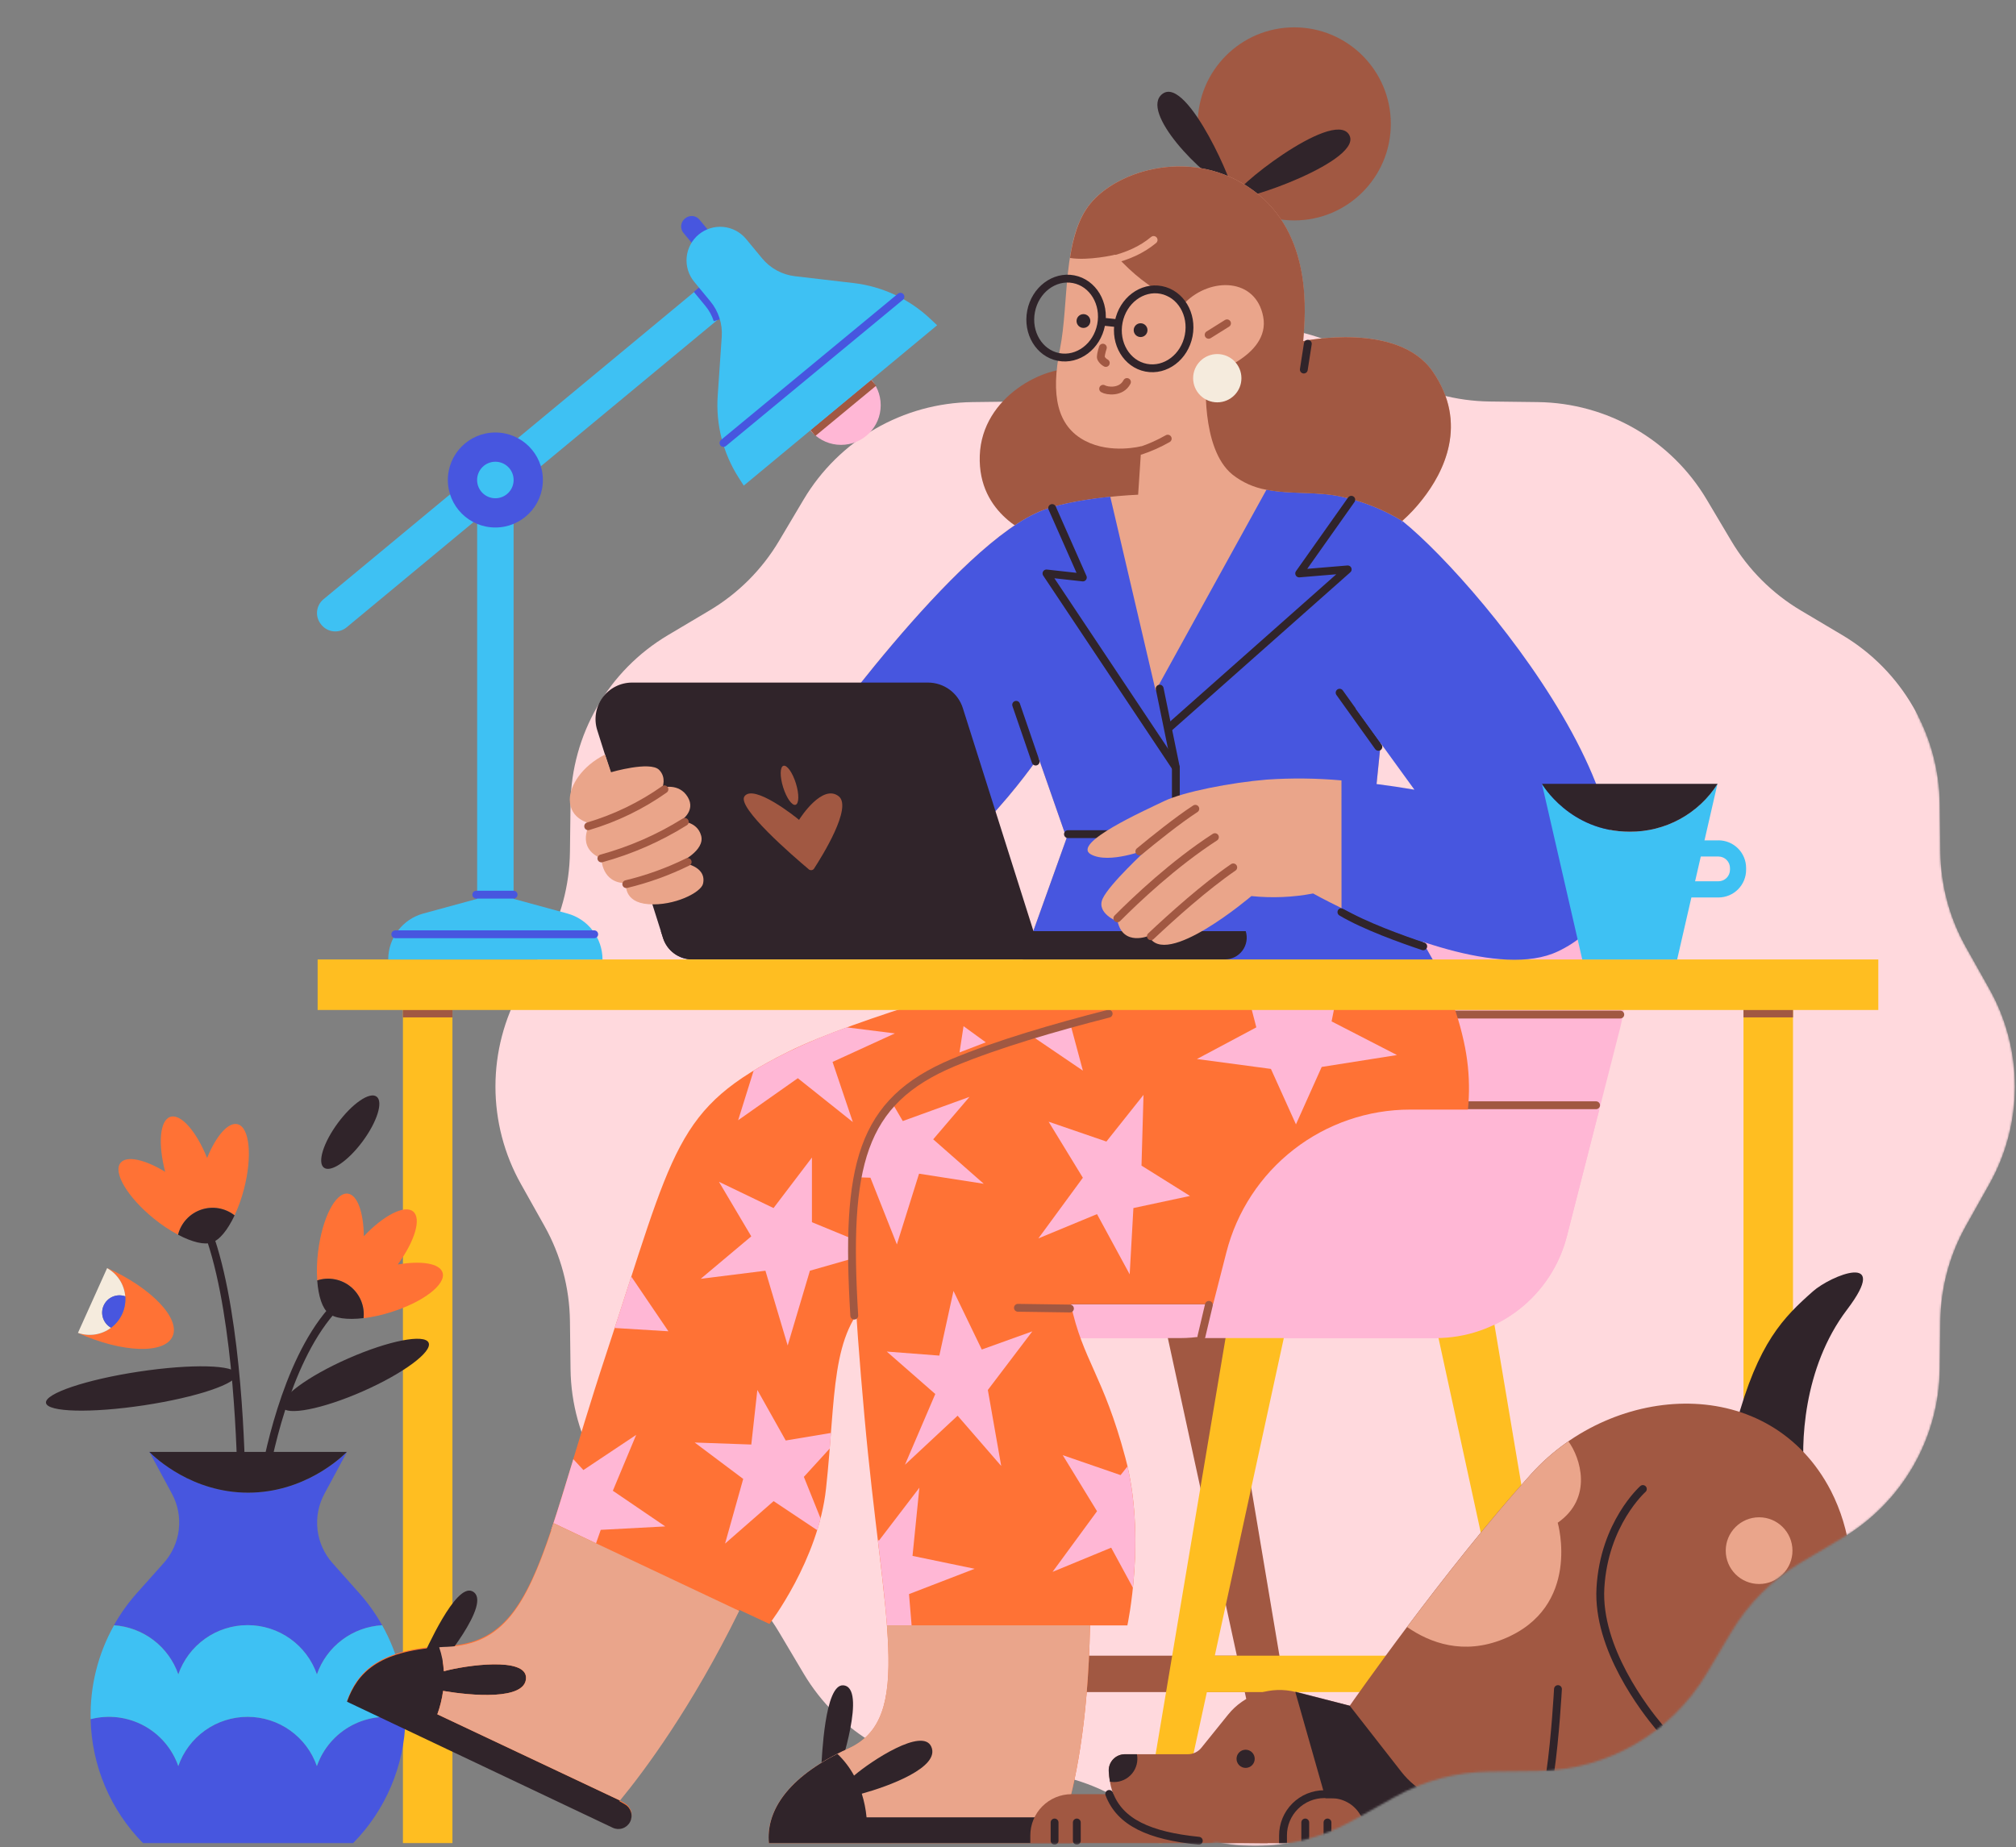 <svg width="1029" height="943" viewBox="0 0 1029 943" fill="none" xmlns="http://www.w3.org/2000/svg">
<rect x="0" y="0" width="1029" height="943" fill="#808080" stroke="none"/>
<mask id="mask0_132_16372" style="mask-type:alpha" maskUnits="userSpaceOnUse" x="0" y="0" width="1029" height="943">
<path d="M590.885 179.963C621.799 162.621 659.512 162.621 690.426 179.963L711.856 191.983C726.709 200.309 743.379 204.776 760.366 204.983L784.936 205.286C820.379 205.725 853.039 224.581 871.141 255.056L883.689 276.183C892.373 290.802 904.582 303.011 919.201 311.694L940.326 324.242C970.802 342.345 989.658 375.004 990.097 410.447L990.401 435.017C990.616 452.035 995.087 468.722 1003.4 483.528L1015.42 504.958C1023.95 520.133 1028.43 537.282 1028.43 554.728C1028.43 572.175 1023.95 589.323 1015.42 604.498L1003.4 625.929C995.087 640.734 990.616 657.421 990.401 674.439L990.097 699.009C989.658 734.452 970.802 767.111 940.326 785.214L919.201 797.762C904.582 806.446 892.373 818.654 883.689 833.274L871.14 854.4C853.039 884.875 820.379 903.73 784.936 904.17L760.366 904.474C743.379 904.681 726.709 909.147 711.856 917.473L690.426 929.494C659.512 946.835 621.799 946.835 590.885 929.494L569.454 917.473C554.601 909.147 537.931 904.681 520.944 904.474L496.375 904.17C460.932 903.73 428.272 884.875 410.169 854.4L397.621 833.274C388.938 818.654 376.729 806.446 362.109 797.762L340.983 785.213C310.508 767.111 291.653 734.452 291.212 699.009L290.909 674.439C290.694 657.421 286.223 640.734 277.911 625.929L265.89 604.498C257.365 589.323 252.884 572.175 252.884 554.728C252.884 537.282 257.365 520.133 265.89 504.958L277.911 483.528C286.223 468.722 290.694 452.035 290.909 435.017L291.213 410.447C291.653 375.004 310.508 342.345 340.984 324.242L362.11 311.694C376.729 303.011 388.938 290.802 397.621 276.183L410.17 255.056C428.272 224.581 460.932 205.725 496.375 205.286L520.944 204.983C537.931 204.776 554.601 200.309 569.454 191.983L590.885 179.963Z" fill="#FFD9DD"/>
<path d="M34.053 544.553L0 941.659H539.717H615.421C644.862 941.659 978.487 695.201 978.487 695.201V255.278L671.553 0.5L348.447 97.907L136.211 303.808L34.053 544.553Z" fill="#FFD9DD"/>
</mask>
<g mask="url(#mask0_132_16372)">
<path d="M590.885 179.963C621.799 162.621 659.512 162.621 690.426 179.963L711.856 191.983C726.709 200.309 743.379 204.776 760.366 204.983L784.936 205.286C820.379 205.725 853.039 224.581 871.141 255.056L883.69 276.183C892.373 290.802 904.582 303.011 919.201 311.694L940.326 324.242C970.802 342.345 989.658 375.004 990.097 410.447L990.401 435.017C990.616 452.035 995.087 468.722 1003.4 483.528L1015.42 504.958C1023.95 520.133 1028.43 537.282 1028.43 554.728C1028.43 572.175 1023.95 589.323 1015.42 604.498L1003.4 625.929C995.087 640.734 990.616 657.421 990.401 674.439L990.097 699.009C989.658 734.452 970.802 767.111 940.326 785.214L919.201 797.762C904.582 806.446 892.373 818.654 883.69 833.274L871.14 854.4C853.039 884.875 820.379 903.73 784.936 904.17L760.366 904.474C743.379 904.681 726.709 909.147 711.856 917.473L690.426 929.494C659.512 946.835 621.799 946.835 590.885 929.494L569.455 917.473C554.601 909.147 537.931 904.681 520.944 904.474L496.375 904.17C460.932 903.73 428.272 884.875 410.169 854.4L397.621 833.274C388.938 818.654 376.729 806.446 362.109 797.762L340.983 785.213C310.508 767.111 291.653 734.452 291.212 699.009L290.909 674.439C290.694 657.421 286.223 640.734 277.911 625.929L265.89 604.498C257.365 589.323 252.884 572.175 252.884 554.728C252.884 537.282 257.365 520.133 265.89 504.958L277.911 483.528C286.223 468.722 290.694 452.035 290.909 435.017L291.213 410.447C291.653 375.004 310.508 342.345 340.984 324.242L362.11 311.694C376.729 303.011 388.938 290.802 397.621 276.183L410.17 255.056C428.272 224.581 460.932 205.725 496.375 205.286L520.944 204.983C537.931 204.776 554.601 200.309 569.455 191.983L590.885 179.963Z" fill="#FFD9DD"/>
<path d="M230.935 511.517H205.665V941.019H230.935V511.517Z" fill="#FFBE21"/>
<path d="M230.946 517.423H205.665" stroke="#A15842" stroke-width="4" stroke-miterlimit="10"/>
<path d="M90.992 854.837C93.552 847.496 98.332 841.133 104.671 836.63C111.009 832.127 118.592 829.708 126.366 829.708C134.141 829.708 141.724 832.127 148.062 836.63C154.4 841.133 159.181 847.496 161.741 854.837C164.184 847.828 168.654 841.703 174.584 837.239C180.513 832.774 187.636 830.172 195.047 829.762C191.738 823.865 187.798 818.345 183.297 813.3L169.694 798C165.466 793.246 162.802 787.307 162.066 780.987C161.33 774.668 162.556 768.275 165.579 762.677L177.123 741.224C173.882 744.485 155.145 762.028 126.706 762.028C98.267 762.028 79.53 744.485 76.289 741.224H76.237L87.792 762.677C90.802 768.286 92.009 774.687 91.251 781.008C90.492 787.328 87.804 793.261 83.553 798L69.961 813.238C65.451 818.284 61.501 823.804 58.18 829.701C65.511 830.211 72.531 832.866 78.365 837.336C84.199 841.805 88.591 847.891 90.992 854.837Z" fill="#4756DF"/>
<path d="M197.115 876.517C189.338 876.518 181.754 878.94 175.415 883.446C169.077 887.952 164.298 894.319 161.741 901.663C159.186 894.317 154.407 887.949 148.068 883.442C141.729 878.935 134.144 876.514 126.366 876.514C118.589 876.514 111.004 878.935 104.665 883.442C98.326 887.949 93.547 894.317 90.992 901.663C87.898 892.787 81.582 885.397 73.296 880.959C65.01 876.52 55.358 875.357 46.255 877.7C46.777 901.444 56.346 924.093 73.007 941.02H180.21C196.836 924.129 206.403 901.538 206.962 877.844C203.753 876.964 200.442 876.518 197.115 876.517Z" fill="#4756DF"/>
<path d="M126.624 762.07C155.063 762.07 173.8 744.527 177.041 741.265H76.207C79.448 744.496 98.184 762.07 126.624 762.07Z" fill="#30242A"/>
<path d="M90.992 901.663C93.547 894.317 98.326 887.949 104.665 883.442C111.004 878.935 118.589 876.514 126.367 876.514C134.144 876.514 141.729 878.935 148.068 883.442C154.407 887.949 159.186 894.317 161.741 901.663C164.86 892.693 171.272 885.242 179.677 880.82C188.082 876.398 197.853 875.334 207.013 877.844C207.436 861.033 203.309 844.421 195.067 829.762C187.656 830.172 180.534 832.775 174.604 837.239C168.675 841.703 164.204 847.828 161.761 854.837C159.202 847.496 154.421 841.133 148.083 836.63C141.744 832.128 134.162 829.708 126.387 829.708C118.612 829.708 111.03 832.128 104.692 836.63C98.353 841.133 93.573 847.496 91.013 854.837C88.596 847.909 84.199 841.842 78.366 837.39C72.533 832.938 65.521 830.297 58.201 829.793C49.996 844.402 45.877 860.95 46.275 877.7C55.379 875.357 65.03 876.52 73.317 880.958C81.603 885.397 87.919 892.787 91.013 901.663H90.992Z" fill="#3EC1F3"/>
<path d="M134.094 759.127C136.151 746.533 145.504 696.61 169.025 669.477" stroke="#30242A" stroke-width="4" stroke-miterlimit="10" stroke-linecap="round"/>
<path d="M123.238 759.487C123.084 745.185 121.613 674.961 107.65 633.064" stroke="#30242A" stroke-width="4" stroke-miterlimit="10" stroke-linecap="round"/>
<path d="M185.123 710.351C205.747 701.276 220.81 690.159 218.769 685.519C216.727 680.88 198.354 684.475 177.731 693.549C157.107 702.624 142.044 713.741 144.085 718.381C146.127 723.02 164.5 719.425 185.123 710.351Z" fill="#30242A"/>
<path d="M185.111 582.697C192.526 572.673 195.703 562.452 192.208 559.867C188.713 557.282 179.869 563.311 172.455 573.335C165.041 583.358 161.864 593.58 165.359 596.165C168.854 598.75 177.697 592.72 185.111 582.697Z" fill="#30242A"/>
<path d="M73.454 717.476C100.339 713.41 121.552 706.265 120.834 701.517C120.116 696.77 97.739 696.217 70.854 700.283C43.968 704.349 22.756 711.494 23.474 716.242C24.192 720.99 46.569 721.542 73.454 717.476Z" fill="#30242A"/>
<path d="M54.671 647.345V647.417C58.644 649.639 61.64 653.268 63.069 657.589C64.498 661.91 64.256 666.609 62.391 670.761C60.527 674.913 57.174 678.215 52.995 680.018C48.816 681.82 44.113 681.991 39.814 680.497V680.559C62.347 690.683 83.965 691.455 88.08 682.287C92.196 673.12 77.215 657.47 54.671 647.345Z" fill="#FF7235"/>
<path d="M121.294 573.963C116.499 572.718 110.264 579.972 105.706 591.197C100.221 577.564 92.268 568.437 86.907 570.207C81.547 571.977 80.59 584.036 84.304 598.255C73.953 591.958 64.631 589.839 61.514 593.697C57.542 598.616 65.197 611.374 78.614 622.209C82.431 625.318 86.538 628.054 90.879 630.378C91.619 627.439 93.081 624.732 95.133 622.502C97.185 620.272 99.762 618.59 102.629 617.608C105.497 616.627 108.564 616.377 111.552 616.883C114.54 617.388 117.355 618.631 119.74 620.501C121.751 616.172 123.356 611.667 124.535 607.042C128.867 590.364 127.416 575.547 121.294 573.963Z" fill="#FF7235"/>
<path d="M225.894 649.701C224.412 644.968 214.956 643.528 203.021 645.586C211.684 633.722 215.224 622.147 210.892 618.535C206.56 614.924 195.808 620.49 185.704 631.16C185.581 619.04 182.443 610.006 177.524 609.399C171.258 608.627 164.467 621.879 162.368 638.98C161.746 643.869 161.595 648.807 161.916 653.725C164.802 652.794 167.876 652.601 170.856 653.161C173.837 653.721 176.63 655.018 178.982 656.933C181.334 658.848 183.169 661.321 184.322 664.127C185.474 666.932 185.907 669.981 185.581 672.996C190.32 672.397 194.993 671.363 199.543 669.909C215.975 664.796 227.777 655.731 225.894 649.701Z" fill="#FF7235"/>
<path d="M179.119 657.038C176.766 655.075 173.955 653.739 170.947 653.154C167.939 652.57 164.832 652.755 161.916 653.694C162.502 661.832 164.56 668.098 167.657 670.372C170.548 673.048 177.236 673.943 185.56 672.965C185.885 669.985 185.466 666.971 184.342 664.191C183.218 661.412 181.424 658.955 179.119 657.038Z" fill="#30242A"/>
<path d="M102.814 617.548C99.905 618.508 97.285 620.187 95.199 622.43C93.112 624.673 91.626 627.407 90.879 630.378C98.081 634.185 104.481 635.729 108.082 634.329C111.879 633.3 116.17 628.084 119.74 620.501C117.382 618.65 114.602 617.411 111.649 616.896C108.695 616.381 105.66 616.605 102.814 617.548Z" fill="#30242A"/>
<path d="M56.678 677.894C54.743 676.815 53.284 675.049 52.59 672.945C51.895 670.841 52.016 668.553 52.928 666.535C53.841 664.516 55.478 662.913 57.516 662.044C59.553 661.175 61.843 661.103 63.932 661.843C63.69 658.866 62.719 655.994 61.104 653.482C59.489 650.969 57.279 648.893 54.671 647.438L39.783 680.497C42.597 681.48 45.609 681.756 48.555 681.302C51.501 680.848 54.29 679.678 56.678 677.894Z" fill="#F5EBDD"/>
<path d="M52.891 666.545C51.994 668.563 51.885 670.845 52.586 672.939C53.287 675.034 54.746 676.791 56.678 677.863C59.151 676.024 61.114 673.585 62.384 670.777C63.653 667.969 64.186 664.883 63.932 661.812C61.834 661.065 59.531 661.137 57.484 662.015C55.437 662.892 53.797 664.51 52.891 666.545Z" fill="#4856DF"/>
<path d="M732.863 683.152H471.178L475.603 665.598H590.471L634.282 494.262C640.251 470.924 653.819 450.237 672.846 435.463C691.873 420.689 715.277 412.67 739.366 412.669C798.313 412.669 841.445 468.231 826.824 525.336L799.753 631.201C795.954 646.058 787.318 659.228 775.207 668.634C763.096 678.04 748.198 683.148 732.863 683.152Z" fill="#FFB7D5"/>
<path d="M473.205 845.299V863.881H639.983V845.299H473.205Z" fill="#A15842"/>
<path d="M667.455 931.039L624.076 672.831H489.102L445.723 931.039C445.518 932.267 445.583 933.525 445.914 934.725C446.245 935.926 446.833 937.04 447.638 937.99C448.443 938.939 449.445 939.702 450.575 940.226C451.705 940.749 452.935 941.02 454.18 941.019C456.137 941.017 458.034 940.347 459.557 939.12C461.08 937.892 462.138 936.181 462.556 934.269L519.373 672.831H593.846L650.642 934.269C651.058 936.182 652.116 937.894 653.639 939.122C655.163 940.35 657.061 941.019 659.018 941.019C660.261 941.017 661.489 940.744 662.616 940.219C663.744 939.695 664.743 938.931 665.546 937.982C666.349 937.032 666.935 935.919 667.265 934.72C667.594 933.521 667.659 932.265 667.455 931.039Z" fill="#A15842"/>
<path d="M611.368 845.299V863.881H778.146V845.299H611.368Z" fill="#FFBE21"/>
<path d="M805.618 931.039L762.198 672.831H627.275L583.896 931.039C583.691 932.267 583.757 933.525 584.087 934.725C584.418 935.926 585.007 937.04 585.812 937.99C586.617 938.939 587.619 939.702 588.749 940.226C589.879 940.749 591.109 941.02 592.354 941.019C594.31 941.019 596.206 940.349 597.728 939.121C599.25 937.893 600.305 936.181 600.719 934.269L657.515 672.831H731.999L788.795 934.269C789.211 936.183 790.271 937.897 791.796 939.125C793.322 940.353 795.222 941.022 797.181 941.019C798.424 941.017 799.652 940.744 800.78 940.219C801.907 939.695 802.907 938.931 803.709 937.982C804.512 937.032 805.099 935.919 805.428 934.72C805.758 933.521 805.823 932.265 805.618 931.039Z" fill="#FFBE21"/>
<path d="M669.297 631.201L685.842 566.493H576.19C554.687 566.493 533.796 573.651 516.811 586.837C499.826 600.023 487.714 618.488 482.383 639.32L471.178 683.151H602.396C617.733 683.15 632.633 678.043 644.746 668.637C656.859 659.231 665.497 646.06 669.297 631.201Z" fill="#FFB7D5"/>
<path d="M478.308 663.88H617.521" stroke="#A15842" stroke-width="4" stroke-linecap="round" stroke-linejoin="round"/>
<path d="M590.965 663.232L615.36 567.851" stroke="#A15842" stroke-width="4" stroke-linecap="round" stroke-linejoin="round"/>
<path d="M814.673 564.281H748.822" stroke="#A15842" stroke-width="4" stroke-linecap="round" stroke-linejoin="round"/>
<path d="M827.02 517.979H742.648" stroke="#A15842" stroke-width="4" stroke-linecap="round" stroke-linejoin="round"/>
<path d="M519.692 497.071C519.692 497.071 437.141 519.553 402.076 537.096C344.261 565.999 344.456 585.075 309.205 691.867C276.661 790.561 273.08 838.395 228.188 840.288C193.915 841.729 182.679 852.944 177.123 868.316L312.745 932.665C314.299 933.4 316.076 933.514 317.712 932.982C319.347 932.45 320.718 931.313 321.542 929.804C322.382 928.261 322.587 926.452 322.112 924.76C321.637 923.069 320.521 921.63 319.001 920.75L316.151 919.103C328.755 903.834 353.068 871.3 377.31 821.881L392.743 829.083C392.743 829.083 417.674 796.683 421.625 759.93C426.77 712.466 423.683 680.476 445.362 661.904L698.168 497.03L519.692 497.071Z" fill="#FF7235"/>
<path d="M214.864 847.912C217.549 842.325 232.469 808.289 241.05 812.404C252.214 817.755 223.239 851.925 223.239 851.925L214.864 847.912Z" fill="#30242A"/>
<path d="M177.113 868.8L312.735 933.138C314.305 933.887 316.104 933.999 317.755 933.45C319.406 932.902 320.78 931.735 321.589 930.195C322.399 928.655 322.58 926.861 322.096 925.191C321.611 923.52 320.498 922.102 318.991 921.233L316.14 919.587L316.429 919.237L223.208 875.23C224.605 871.36 225.585 867.352 226.131 863.274C240.083 865.692 268.316 868.295 268.46 856.658C268.615 845.814 237.778 850.166 226.511 853.232C226.268 849.064 225.458 844.948 224.104 840.998C193.02 843.138 182.443 854.045 177.113 868.8Z" fill="#30242A"/>
<path d="M402.076 537.096C395.583 540.338 389.832 543.455 384.677 546.583L376.765 571.925L407.221 550.472L435.3 572.862L424.949 542.169L456.753 527.6L432.172 524.513C421.923 528.17 411.877 532.37 402.076 537.096Z" fill="#FFB7D5"/>
<path d="M491.808 523.906L489.75 537.313L503.167 532.158L491.808 523.906Z" fill="#FFB7D5"/>
<path d="M414.423 590.971L394.822 616.766L366.959 603.359L383.462 631.212L357.667 652.881L390.685 648.755L402.045 686.938L413.394 648.755L449.509 638.435L414.423 623.989V590.971Z" fill="#FFB7D5"/>
<path d="M304.226 787.926L306.633 781.053L339.559 779.304L312.807 761.092L324.722 732.56L297.774 750.525L292.63 744.969C288.514 758.52 284.872 770.589 281.312 781.197H281.476C281.867 780.035 282.258 778.862 282.649 777.668L304.226 787.926Z" fill="#FFB7D5"/>
<path d="M304.225 787.927L282.618 777.709C282.227 778.903 281.836 780.076 281.445 781.239C268.388 820.132 256.494 839.578 228.209 840.772C226.82 840.772 225.482 840.906 224.165 840.998C225.52 844.948 226.33 849.064 226.573 853.232C237.891 850.145 268.676 845.814 268.522 856.658C268.357 868.296 240.144 865.692 226.192 863.274C225.636 867.354 224.646 871.362 223.239 875.23L316.459 919.237C329.136 903.804 353.243 871.434 377.299 822.426L304.225 787.927Z" fill="#EAA58B"/>
<path d="M386.56 709.636L383.473 737.499L354.581 736.47L379.347 755.053L370.087 788.071L394.873 766.391L417.15 781.249C417.767 779.28 418.333 777.287 418.847 775.271L410.307 754.003L423.539 739.506C423.755 736.81 423.961 734.155 424.156 731.573L401.047 735.431L386.56 709.636Z" fill="#FFB7D5"/>
<path d="M322.201 651.718C319.598 659.764 316.799 668.5 313.712 677.997L341.164 679.674L322.201 651.718Z" fill="#FFB7D5"/>
<path d="M419.135 903.083C419.567 896.91 420.915 859.766 430.402 860.434C442.749 861.299 428.396 903.731 428.396 903.731L419.135 903.083Z" fill="#30242A"/>
<path d="M647.648 498.584C647.648 498.584 544.458 517.722 487.703 541.449C430.402 565.412 430.958 607.968 441.267 723.568C450.528 827.056 467.073 877.309 433.036 892.784C401.819 906.983 390.974 924.783 392.455 941.061H546.125C546.991 941.061 547.848 940.89 548.649 940.559C549.449 940.227 550.176 939.741 550.788 939.129C551.401 938.517 551.887 937.789 552.218 936.989C552.549 936.189 552.72 935.331 552.72 934.465C552.72 932.716 552.025 931.038 550.788 929.802C549.551 928.565 547.874 927.87 546.125 927.87H543.532C548.378 912.014 555.406 881.064 556.373 829.845H575.428C575.428 829.845 585.224 784.572 574.399 744.197C563.081 701.899 552.73 694.676 546.546 665.783H639.016C709.63 665.783 762.486 600.468 747.124 531.551C742.329 510.015 735.374 498.625 735.374 498.625L647.648 498.584Z" fill="#FF7235"/>
<path d="M583.67 558.982L564.727 582.811L535.228 572.676L552.71 601.291L530.012 632.251L559.933 619.863L576.611 650.607L578.505 616.766L607.397 610.582L582.641 595.097L583.67 558.982Z" fill="#FFB7D5"/>
<path d="M542.451 742.932L559.943 771.546L537.245 802.506L567.166 790.159L578.258 810.604C579.884 794.717 580.686 771.217 575.5 748.653L571.961 753.108L542.451 742.932Z" fill="#FFB7D5"/>
<path d="M465.303 829.803L463.975 813.855L497.477 800.932L465.766 794.357L469.264 759.549L448.686 786.476L448.068 786.218C450.044 802.835 451.772 817.354 452.74 829.917V829.803H465.303Z" fill="#FFB7D5"/>
<path d="M546.125 927.829H543.532C548.378 911.973 555.406 881.023 556.373 829.804H452.709V829.896C452.791 830.925 452.863 831.954 452.935 832.983C452.935 833.076 452.935 833.179 452.935 833.271C455.086 865.425 451.577 884.234 432.995 892.681C401.778 906.88 390.933 924.68 392.414 940.958H546.125C547.874 940.958 549.551 940.263 550.788 939.026C552.025 937.789 552.72 936.112 552.72 934.362C552.72 932.613 552.025 930.936 550.788 929.699C549.551 928.462 547.874 927.767 546.125 927.767V927.829Z" fill="#EAA58B"/>
<path d="M683.712 501.249L636.309 505.447L641.248 524.502L610.926 540.677L648.697 545.729L661.477 574.035L674.616 544.721L713.036 538.65L679.668 521.467L683.712 501.249Z" fill="#FFB7D5"/>
<path d="M457.782 635.338L469.1 599.223L502.118 604.367L476.323 581.669L494.843 560L460.796 572.347L455.353 563.015C446.597 572.934 441.309 585.25 438.479 601.085L444.282 601.27L457.782 635.338Z" fill="#FFB7D5"/>
<path d="M546.125 522.043C539.159 523.978 532.224 526.005 525.454 528.093L552.73 546.614L546.125 522.043Z" fill="#FFB7D5"/>
<path d="M501.12 688.996L486.674 659.075L479.451 692.093L452.627 690.035L477.382 711.704L461.907 747.819L488.773 722.775L511.038 748.447L504.217 709.636L526.915 679.715L501.12 688.996Z" fill="#FFB7D5"/>
<path d="M439.868 915.76C453.511 911.994 480.14 902.301 475.324 891.714C470.838 881.836 444.807 898.916 435.927 906.52C433.686 902.407 430.822 898.666 427.439 895.428C400.501 909.144 391.046 925.75 392.455 941.02H546.124C547.874 941.02 549.551 940.325 550.788 939.088C552.025 937.851 552.72 936.173 552.72 934.424C552.72 932.675 552.025 930.997 550.788 929.761C549.551 928.524 547.874 927.829 546.124 927.829H442.306C441.92 923.731 441.103 919.686 439.868 915.76Z" fill="#30242A"/>
<path d="M546.125 668.057L519.558 667.687" stroke="#A15842" stroke-width="4" stroke-miterlimit="10" stroke-linecap="round"/>
<path d="M565.88 517.537C538.356 524.554 508.939 533.166 486.653 542.467C439.117 562.377 431.41 595.055 436.03 671.689" stroke="#A15842" stroke-width="4" stroke-miterlimit="10" stroke-linecap="round"/>
<path d="M915.178 511.517H889.907V941.019H915.178V511.517Z" fill="#FFBE21"/>
<path d="M915.178 517.423H889.907" stroke="#A15842" stroke-width="4" stroke-miterlimit="10"/>
<path d="M548.584 188.55C534.179 186.492 501.181 201.977 500.091 232.588C499 263.198 526.328 273.035 530.701 275.226L594.113 265.379L598.486 195.413L548.584 188.55Z" fill="#A15842"/>
<path d="M660.613 112.533C687.832 112.533 709.898 90.468 709.898 63.248C709.898 36.029 687.832 13.963 660.613 13.963C633.393 13.963 611.327 36.029 611.327 63.248C611.327 90.468 633.393 112.533 660.613 112.533Z" fill="#A15842"/>
<path d="M628.644 97.141C631.648 98.53 606.347 38.492 593.434 47.855C581.283 56.694 613.385 90.103 628.644 97.141Z" fill="#30242A"/>
<path d="M630.043 100.814C632.801 104.106 697.355 81.522 688.424 68.496C679.884 55.963 627.286 97.511 630.043 100.814Z" fill="#30242A"/>
<path d="M715.742 265.935C715.742 265.935 759.08 229.82 731.176 189.579C713.417 163.928 665.129 174.145 665.129 174.145C666.302 160.059 670.13 119.478 639.612 97.182C609.094 74.885 570.376 86.625 556.27 104.22C542.163 121.814 545.713 154.688 541.021 178.158C536.329 201.627 539.457 217.586 553.924 225.097C567.084 231.929 582.569 227.803 582.569 227.803L580.923 252.569C580.923 252.569 551.084 253.691 532.8 260.307C488.742 276.255 411.336 385.629 411.336 385.629C362.843 383.571 317.437 381.513 317.437 381.513L341.174 451.686C341.174 451.686 401.016 471.287 444.354 459.917C488.32 448.404 530.001 386.658 530.001 386.658L544.406 427.928L519.64 497.061H735.302L699.187 433.083C705.432 376.348 715.742 265.935 715.742 265.935Z" fill="#EAA58B"/>
<path d="M646.444 249.997L589.854 352.611L566.703 253.598C556.527 254.627 542.966 256.623 532.903 260.266C488.742 276.255 411.336 385.629 411.336 385.629C362.843 383.571 317.437 381.513 317.437 381.513L341.174 451.686C341.174 451.686 401.016 471.287 444.354 459.917C488.32 448.403 530.001 386.658 530.001 386.658L544.406 427.928L519.64 497.061H735.302L699.187 433.093C705.36 376.338 715.649 265.925 715.649 265.925C706.095 260.108 695.634 255.935 684.7 253.578C672.383 250.799 658.843 252.456 646.444 249.997Z" fill="#4756DF"/>
<path d="M353.377 489.849H532.08L491.448 361.522C490.253 357.74 487.885 354.437 484.686 352.093C481.487 349.749 477.624 348.485 473.658 348.485H322.633C319.698 348.483 316.805 349.174 314.187 350.501C311.57 351.828 309.302 353.753 307.569 356.121C305.836 358.489 304.685 361.232 304.212 364.129C303.738 367.025 303.954 369.992 304.843 372.788L338.427 478.911C339.434 482.086 341.426 484.857 344.114 486.823C346.802 488.79 350.046 489.849 353.377 489.849Z" fill="#30242A"/>
<path d="M380.005 406.537C384.749 400.055 406.263 417.176 407.848 418.585C408.671 417.176 419.876 400.065 428.087 406.537C435.217 412.155 419.547 437.25 415.38 443.65C415.205 443.844 414.991 443.999 414.753 444.105C414.515 444.211 414.257 444.266 413.996 444.266C413.735 444.266 413.477 444.211 413.238 444.105C413 443.999 412.786 443.844 412.612 443.65C405.008 437.25 375.89 412.155 380.005 406.537Z" fill="#A15842"/>
<path d="M406.075 410.877C407.871 410.317 407.939 405.408 406.227 399.912C404.516 394.416 401.672 390.414 399.876 390.974C398.08 391.533 398.012 396.442 399.724 401.938C401.436 407.434 404.279 411.436 406.075 410.877Z" fill="#A15842"/>
<path d="M635.846 475.402C636.364 477.062 636.484 478.821 636.197 480.536C635.91 482.251 635.225 483.875 634.196 485.276C633.167 486.678 631.823 487.818 630.272 488.605C628.722 489.392 627.008 489.804 625.269 489.807H353.377C350.046 489.808 346.802 488.749 344.114 486.782C341.426 484.816 339.434 482.044 338.427 478.87L337.316 475.361L635.846 475.402Z" fill="#30242A"/>
<path d="M958.721 489.848H162.121V515.643H958.721V489.848Z" fill="#FFBE21"/>
<path d="M799.743 631.201L816.288 566.493H719.775C698.274 566.494 677.385 573.652 660.401 586.838C643.418 600.024 631.307 618.489 625.979 639.32L614.764 683.151H732.832C748.17 683.15 763.071 678.044 775.186 668.638C787.301 659.232 795.941 646.061 799.743 631.201Z" fill="#FFB7D5"/>
<path d="M617.048 666.185L613.231 682.318" stroke="#A15842" stroke-width="4" stroke-linecap="round" stroke-linejoin="round"/>
<path d="M308.835 385.228C296.827 391.226 290.829 401.228 290.829 408.234C290.829 418.462 301.242 420.386 301.242 420.386C301.242 420.386 293.473 432.599 306.983 438.33C306.983 438.33 306.983 450.904 319.567 450.904C319.567 450.904 317.9 460.709 331.029 461.635C344.158 462.561 357.667 455.709 358.81 451.274C360.116 446.037 356.587 441.654 347.059 440.265C347.059 440.265 359.921 434.256 357.884 426.673C355.846 419.09 347.152 419.264 347.152 419.264C347.152 419.264 355.476 414.274 351.031 406.917C346.586 399.561 338.087 402.112 338.087 402.112C338.087 402.112 340.31 396.968 336.42 393.048C331.79 388.417 311.881 394.262 311.881 394.262L308.835 385.228Z" fill="#EAA58A"/>
<path d="M319.659 451.387C330.494 448.79 341.006 444.994 351 440.069" stroke="#A15842" stroke-width="4" stroke-miterlimit="10" stroke-linecap="round"/>
<path d="M306.952 438.269C321.974 434.149 336.317 427.865 349.529 419.614" stroke="#A15842" stroke-width="4" stroke-miterlimit="10" stroke-linecap="round"/>
<path d="M300.213 421.847C314.134 417.729 327.286 411.358 339.147 402.987" stroke="#A15842" stroke-width="4" stroke-miterlimit="10" stroke-linecap="round"/>
<path d="M731.227 189.579C713.468 163.928 665.181 174.145 665.181 174.145C666.354 160.059 670.181 119.478 639.664 97.182C609.146 74.885 570.428 86.625 556.321 104.22C550.58 111.422 547.771 121.114 546.135 131.692C555.498 133.266 569.234 130.045 569.234 130.045C588.012 151.169 604.835 154.523 604.835 154.523C617.974 141.384 641.022 141.816 644.767 161.726C648.656 182.397 615.638 191.688 615.638 191.688C615.638 191.688 612.552 228.832 629.014 242.249C634.067 246.254 640.041 248.932 646.393 250.038C658.74 252.497 672.332 250.841 684.741 253.598C695.675 255.955 706.136 260.129 715.691 265.945C719.46 262.624 722.906 258.951 725.98 254.977C736.804 241.251 749.748 216.331 731.227 189.579Z" fill="#A15842"/>
<path d="M588.825 122.514C582.651 127.658 575.449 130.745 567.156 132.803" stroke="#EAA58B" stroke-width="4" stroke-miterlimit="10" stroke-linecap="round"/>
<path d="M582.229 230.118C587.021 228.52 591.643 226.452 596.027 223.945" stroke="#A15842" stroke-width="4" stroke-miterlimit="10" stroke-linecap="round"/>
<path d="M616.904 170.935L626.288 165.07" stroke="#A15842" stroke-width="4" stroke-miterlimit="10" stroke-linecap="round"/>
<path d="M563.061 198.479C565.005 199.683 572.321 200.619 575.222 195.032" stroke="#A15842" stroke-width="4" stroke-miterlimit="10" stroke-linecap="round"/>
<path d="M582.178 172.077C584.121 172.077 585.697 170.501 585.697 168.558C585.697 166.614 584.121 165.039 582.178 165.039C580.234 165.039 578.659 166.614 578.659 168.558C578.659 170.501 580.234 172.077 582.178 172.077Z" fill="#30242A"/>
<path d="M553.008 167.416C554.951 167.416 556.527 165.84 556.527 163.897C556.527 161.954 554.951 160.378 553.008 160.378C551.065 160.378 549.489 161.954 549.489 163.897C549.489 165.84 551.065 167.416 553.008 167.416Z" fill="#30242A"/>
<path d="M562.916 177.489C562.217 179.701 561.61 182.109 562.011 182.911C562.562 183.928 563.399 184.762 564.419 185.309" stroke="#A15842" stroke-width="4" stroke-miterlimit="10" stroke-linecap="round"/>
<path d="M621.318 205.414C628.126 205.414 633.644 199.895 633.644 193.087C633.644 186.28 628.126 180.761 621.318 180.761C614.51 180.761 608.991 186.28 608.991 193.087C608.991 199.895 614.51 205.414 621.318 205.414Z" fill="#F5EBDD"/>
<path d="M562.019 165.875C564.152 154.915 557.882 144.473 548.014 142.553C538.147 140.633 528.419 147.962 526.286 158.923C524.154 169.884 530.424 180.325 540.292 182.245C550.159 184.165 559.887 176.836 562.019 165.875Z" stroke="#30242A" stroke-width="4" stroke-miterlimit="10" stroke-linecap="round"/>
<path d="M606.726 171.357C608.859 160.396 602.588 149.955 592.721 148.035C582.854 146.115 573.126 153.444 570.993 164.405C568.861 175.366 575.131 185.807 584.998 187.727C594.866 189.647 604.594 182.318 606.726 171.357Z" stroke="#30242A" stroke-width="4" stroke-miterlimit="10" stroke-linecap="round"/>
<path d="M562.865 164.216L569.975 164.977" stroke="#30242A" stroke-width="4" stroke-miterlimit="10" stroke-linecap="round"/>
<path d="M667.537 175.503L665.489 188.673" stroke="#30242A" stroke-width="4" stroke-miterlimit="10" stroke-linecap="round"/>
<path d="M518.663 359.834L528.623 388.819" stroke="#30242A" stroke-width="4" stroke-linecap="round" stroke-linejoin="round"/>
<path d="M571.282 425.87H545.096" stroke="#30242A" stroke-width="4" stroke-linecap="round" stroke-linejoin="round"/>
<path d="M591.922 351.582L600.174 391.823V428.967" stroke="#30242A" stroke-width="4" stroke-linecap="round" stroke-linejoin="round"/>
<path d="M537.039 259.37L552.71 294.827L534.138 292.769L600.174 391.823" stroke="#30242A" stroke-width="4" stroke-linecap="round" stroke-linejoin="round"/>
<path d="M689.721 255.152L663.123 292.769L687.889 290.701L597.077 371.183" stroke="#30242A" stroke-width="4" stroke-linecap="round" stroke-linejoin="round"/>
<path d="M703.549 381.287L683.763 353.65" stroke="#30242A" stroke-width="4" stroke-linecap="round" stroke-linejoin="round"/>
<path d="M726.443 483.15C715.67 479.559 696.336 472.624 684.679 465.659" stroke="#30242A" stroke-width="4" stroke-linecap="round" stroke-linejoin="round"/>
<path d="M429.291 227.124C440.468 227.124 449.53 218.063 449.53 206.885C449.53 195.708 440.468 186.646 429.291 186.646C418.113 186.646 409.052 195.708 409.052 206.885C409.052 218.063 418.113 227.124 429.291 227.124Z" fill="#FFB7D5"/>
<path d="M368.803 126.342L357.019 112.133C355.206 109.946 351.962 109.644 349.775 111.457L349.522 111.668C347.335 113.481 347.032 116.725 348.846 118.912L360.629 133.12C362.443 135.307 365.687 135.61 367.874 133.796L368.127 133.586C370.314 131.772 370.617 128.529 368.803 126.342Z" fill="#4756DF"/>
<path d="M389.996 143.607L378.143 129.305L165.085 305.97C163.227 307.512 162.057 309.729 161.833 312.133C161.61 314.537 162.35 316.932 163.891 318.791L164.128 319.079C164.891 319.998 165.827 320.759 166.883 321.316C167.94 321.874 169.096 322.218 170.286 322.329C171.475 322.44 172.675 322.315 173.816 321.962C174.958 321.61 176.019 321.035 176.938 320.272L243.55 265.019V458.899H262.143V249.585L389.996 143.607Z" fill="#3EC1F3"/>
<path d="M355.661 147.722L361.598 154.925C363.666 157.424 365.237 160.294 366.228 163.382" stroke="#4756DF" stroke-width="4" stroke-miterlimit="10"/>
<path d="M252.841 269.31C266.235 269.31 277.093 258.452 277.093 245.058C277.093 231.664 266.235 220.806 252.841 220.806C239.447 220.806 228.59 231.664 228.59 245.058C228.59 258.452 239.447 269.31 252.841 269.31Z" fill="#4756DF"/>
<path d="M252.841 254.38C257.99 254.38 262.163 250.207 262.163 245.058C262.163 239.91 257.99 235.736 252.841 235.736C247.693 235.736 243.519 239.91 243.519 245.058C243.519 250.207 247.693 254.38 252.841 254.38Z" fill="#3EC1F3"/>
<path d="M445.908 195.392L414.886 221.033" stroke="#A15842" stroke-width="4" stroke-miterlimit="10"/>
<path d="M405.718 141.014C399.195 140.247 393.218 136.997 389.029 131.939L380.798 121.989C377.888 118.486 373.708 116.282 369.174 115.859C364.641 115.437 360.125 116.831 356.618 119.736C354.883 121.175 353.448 122.941 352.396 124.935C351.344 126.928 350.694 129.109 350.485 131.354C350.276 133.598 350.511 135.862 351.176 138.015C351.842 140.169 352.926 142.17 354.365 143.905L362.596 153.886C366.767 158.93 368.84 165.383 368.389 171.912L366.331 201.998C365.311 216.718 369.048 231.377 376.991 243.813L379.625 247.929L478.329 166.058L474.79 162.734C464.046 152.627 450.34 146.239 435.691 144.512L405.718 141.014Z" fill="#3EC1F3"/>
<path d="M262.143 458.899H243.55L216.068 466.389C210.922 467.793 206.381 470.85 203.144 475.089C199.907 479.329 198.153 484.515 198.154 489.848H307.528C307.528 484.513 305.774 479.326 302.535 475.087C299.296 470.848 294.752 467.791 289.604 466.389L262.143 458.899Z" fill="#3EC1F3"/>
<path d="M459.603 151.498L369.274 226.157" stroke="#4756DF" stroke-width="4" stroke-miterlimit="10" stroke-linecap="round"/>
<path d="M243.097 456.769H262.143" stroke="#4756DF" stroke-width="4" stroke-miterlimit="10" stroke-linecap="round"/>
<path d="M201.766 476.987H303.3" stroke="#4756DF" stroke-width="4" stroke-miterlimit="10" stroke-linecap="round"/>
<path d="M921.098 755.289C919.04 737.797 920.069 698.534 942.767 668.613C965.465 638.692 934.536 651.121 925.275 659.353C910.459 672.523 897.412 685.148 886.063 727.457L921.098 755.289Z" fill="#30242A"/>
<path d="M647.024 941.019H525.89V937.058C525.892 931.474 528.113 926.119 532.062 922.172C536.012 918.224 541.368 916.006 546.952 916.006H647.652L647.024 941.019Z" fill="#A15842"/>
<path d="M942.52 825.369L916.972 941.019H869.498V933.817C869.498 929.173 871.339 924.719 874.618 921.43C877.897 918.142 882.346 916.288 886.989 916.274C886.989 916.274 863.262 898.484 848.816 880.941C848.816 880.941 824.05 911.119 788.964 905.954L786.423 918.301C785.101 924.709 781.612 930.467 776.543 934.605C771.474 938.742 765.134 941.008 758.59 941.019H643.526C592.492 941.019 567.386 933.23 565.946 904.174C565.901 903.065 566.081 901.96 566.475 900.923C566.869 899.886 567.468 898.939 568.237 898.139C569.006 897.34 569.928 896.704 570.949 896.27C571.97 895.836 573.068 895.612 574.177 895.613H606.3C607.625 895.615 608.933 895.318 610.128 894.747C611.323 894.175 612.374 893.343 613.204 892.31L626.878 875.343C630.932 870.322 636.341 866.571 642.464 864.533C648.587 862.496 655.166 862.259 661.419 863.85L688.922 870.878C688.922 870.878 737.652 800.85 781.793 752.213C823.978 705.777 903.329 700.767 934.587 761.247C944.637 781.039 947.443 803.724 942.52 825.369Z" fill="#A15842"/>
<path d="M654.875 941.019V937.058C654.875 934.293 655.42 931.554 656.478 929C657.537 926.445 659.089 924.124 661.045 922.169C663 920.214 665.322 918.663 667.878 917.606C670.433 916.549 673.172 916.005 675.937 916.006H689.961" stroke="#30242A" stroke-width="4" stroke-miterlimit="10"/>
<path d="M846.903 881.764C839.7 873.193 815.119 841.636 816.879 810.768C818.762 777.74 838.548 760.207 838.548 760.207" stroke="#30242A" stroke-width="4" stroke-miterlimit="10" stroke-linecap="round"/>
<path d="M795.209 862.348C795.209 862.348 793.892 886.765 791.248 904.997" stroke="#30242A" stroke-width="4" stroke-miterlimit="10" stroke-linecap="round"/>
<path d="M894.264 930.452V939.99" stroke="#30242A" stroke-width="4" stroke-miterlimit="10" stroke-linecap="round"/>
<path d="M882.915 930.452V939.99" stroke="#30242A" stroke-width="4" stroke-miterlimit="10" stroke-linecap="round"/>
<path d="M677.573 930.452V939.99" stroke="#30242A" stroke-width="4" stroke-miterlimit="10" stroke-linecap="round"/>
<path d="M666.224 930.452V939.99" stroke="#30242A" stroke-width="4" stroke-miterlimit="10" stroke-linecap="round"/>
<path d="M635.789 902.589C633.226 902.589 631.148 900.512 631.148 897.949C631.148 895.386 633.226 893.309 635.789 893.309C638.352 893.309 640.429 895.386 640.429 897.949C640.429 900.512 638.352 902.589 635.789 902.589Z" fill="#30242A"/>
<path d="M661.11 863.758V863.634L688.963 870.837L661.46 863.809L661.11 863.758Z" fill="#30242A"/>
<path d="M729.657 916.47C737.724 920.585 749.124 928.642 748.178 940.845H703.379L693.964 925.997C692.425 923.569 690.298 921.569 687.78 920.182C685.262 918.795 682.434 918.067 679.559 918.064H676.565L661.213 864.067L661.44 863.83L688.943 870.857L715.273 904.586C719.149 909.543 724.057 913.598 729.657 916.47Z" fill="#30242A"/>
<path d="M795.086 777.421C795.086 777.421 807.546 820.554 767.305 836.841C746.902 845.073 729.955 838.827 718.195 830.668C735.964 807.003 759.475 776.876 781.803 752.264C787.401 746.104 793.692 740.611 800.55 735.894C806.641 744.187 813.308 764.704 795.086 777.421Z" fill="#EAA58B"/>
<path d="M897.875 808.7C888.47 808.7 880.846 801.076 880.846 791.672C880.846 782.267 888.47 774.643 897.875 774.643C907.28 774.643 914.904 782.267 914.904 791.672C914.904 801.076 907.28 808.7 897.875 808.7Z" fill="#EAA58B"/>
<path d="M574.136 895.613H580.309C580.649 897.335 580.604 899.11 580.177 900.812C579.75 902.514 578.952 904.101 577.84 905.458C576.728 906.815 575.329 907.909 573.744 908.662C572.159 909.415 570.427 909.808 568.672 909.812C567.947 909.812 567.224 909.743 566.512 909.607C566.197 907.81 565.995 905.996 565.904 904.174C565.86 903.066 566.04 901.96 566.434 900.923C566.828 899.886 567.427 898.939 568.196 898.139C568.965 897.34 569.887 896.704 570.908 896.27C571.929 895.836 573.027 895.612 574.136 895.613Z" fill="#30242A"/>
<path d="M549.627 930.452V939.754" stroke="#30242A" stroke-width="4" stroke-miterlimit="10" stroke-linecap="round"/>
<path d="M538.278 930.452V939.754" stroke="#30242A" stroke-width="4" stroke-miterlimit="10" stroke-linecap="round"/>
<path d="M611.897 939.785C586.668 937.243 571.625 930.411 566.162 915.873" stroke="#30242A" stroke-width="4" stroke-linecap="round" stroke-linejoin="round"/>
<path d="M684.792 398.439C672.095 397.302 659.328 397.161 646.609 398.017C628.418 399.509 603.96 404.273 594.134 409.027C584.308 413.78 546.68 430.562 556.815 436.19C566.075 441.335 585.501 433.597 585.501 433.597C585.501 433.597 566.116 451.418 562.783 458.878C559.449 466.338 570.469 470.525 570.469 470.525C573.37 483.263 586.355 477.789 586.355 477.789C594.535 495.188 638.727 457.489 638.727 457.489C649.241 458.581 659.858 458.134 670.243 456.162C670.243 456.162 675.84 459.3 684.823 463.662L684.792 398.439Z" fill="#EAA58A"/>
<path d="M795.195 485.722C877.745 446.51 758.082 300.002 715.742 265.935L692.015 361.902L721.936 403.172C708.828 400.909 696.295 399.355 684.792 398.439V463.662C710.988 476.4 766.036 499.613 795.195 485.722Z" fill="#4756DF"/>
<path d="M581.55 434.678C588.876 428.617 601.038 418.822 610.113 412.916" stroke="#A15842" stroke-width="4" stroke-miterlimit="10" stroke-linecap="round"/>
<path d="M620.114 427.393C599.032 441.047 579.822 459.29 570.314 468.838" stroke="#A15842" stroke-width="4" stroke-miterlimit="10" stroke-linecap="round"/>
<path d="M629.467 442.837C615.062 452.725 598.342 467.716 587.425 478.006" stroke="#A15842" stroke-width="4" stroke-miterlimit="10" stroke-linecap="round"/>
<path d="M877.128 437.291C878.688 437.294 880.184 437.915 881.287 439.018C882.39 440.121 883.011 441.617 883.014 443.177V444.051C883.011 445.611 882.39 447.107 881.287 448.21C880.184 449.313 878.688 449.934 877.128 449.937H846.806V437.291H877.128ZM877.128 429.06H839.686C839.539 429.06 839.394 429.089 839.258 429.145C839.123 429.202 839 429.285 838.896 429.389C838.793 429.493 838.711 429.617 838.656 429.753C838.601 429.889 838.573 430.035 838.575 430.181V457.088C838.575 457.382 838.692 457.665 838.9 457.873C839.108 458.082 839.391 458.199 839.686 458.199H877.128C878.985 458.199 880.823 457.833 882.538 457.121C884.252 456.41 885.81 455.367 887.121 454.053C888.432 452.739 889.472 451.179 890.179 449.463C890.887 447.747 891.249 445.908 891.245 444.051V443.146C891.245 439.402 889.758 435.811 887.11 433.164C884.463 430.516 880.872 429.029 877.128 429.029V429.06Z" fill="#3EC1F3"/>
<path d="M831.855 424.625C801.194 424.625 787.025 400.188 787.025 400.188L807.604 489.848H856.045L876.624 400.188C871.845 407.722 865.229 413.918 857.398 418.192C849.566 422.467 840.777 424.681 831.855 424.625Z" fill="#3EC1F3"/>
<path d="M831.855 424.625C840.787 424.691 849.589 422.482 857.432 418.207C865.275 413.932 871.901 407.731 876.685 400.188H787.025C787.025 400.188 801.194 424.625 831.855 424.625Z" fill="#30242A"/>
</g>
</svg>
